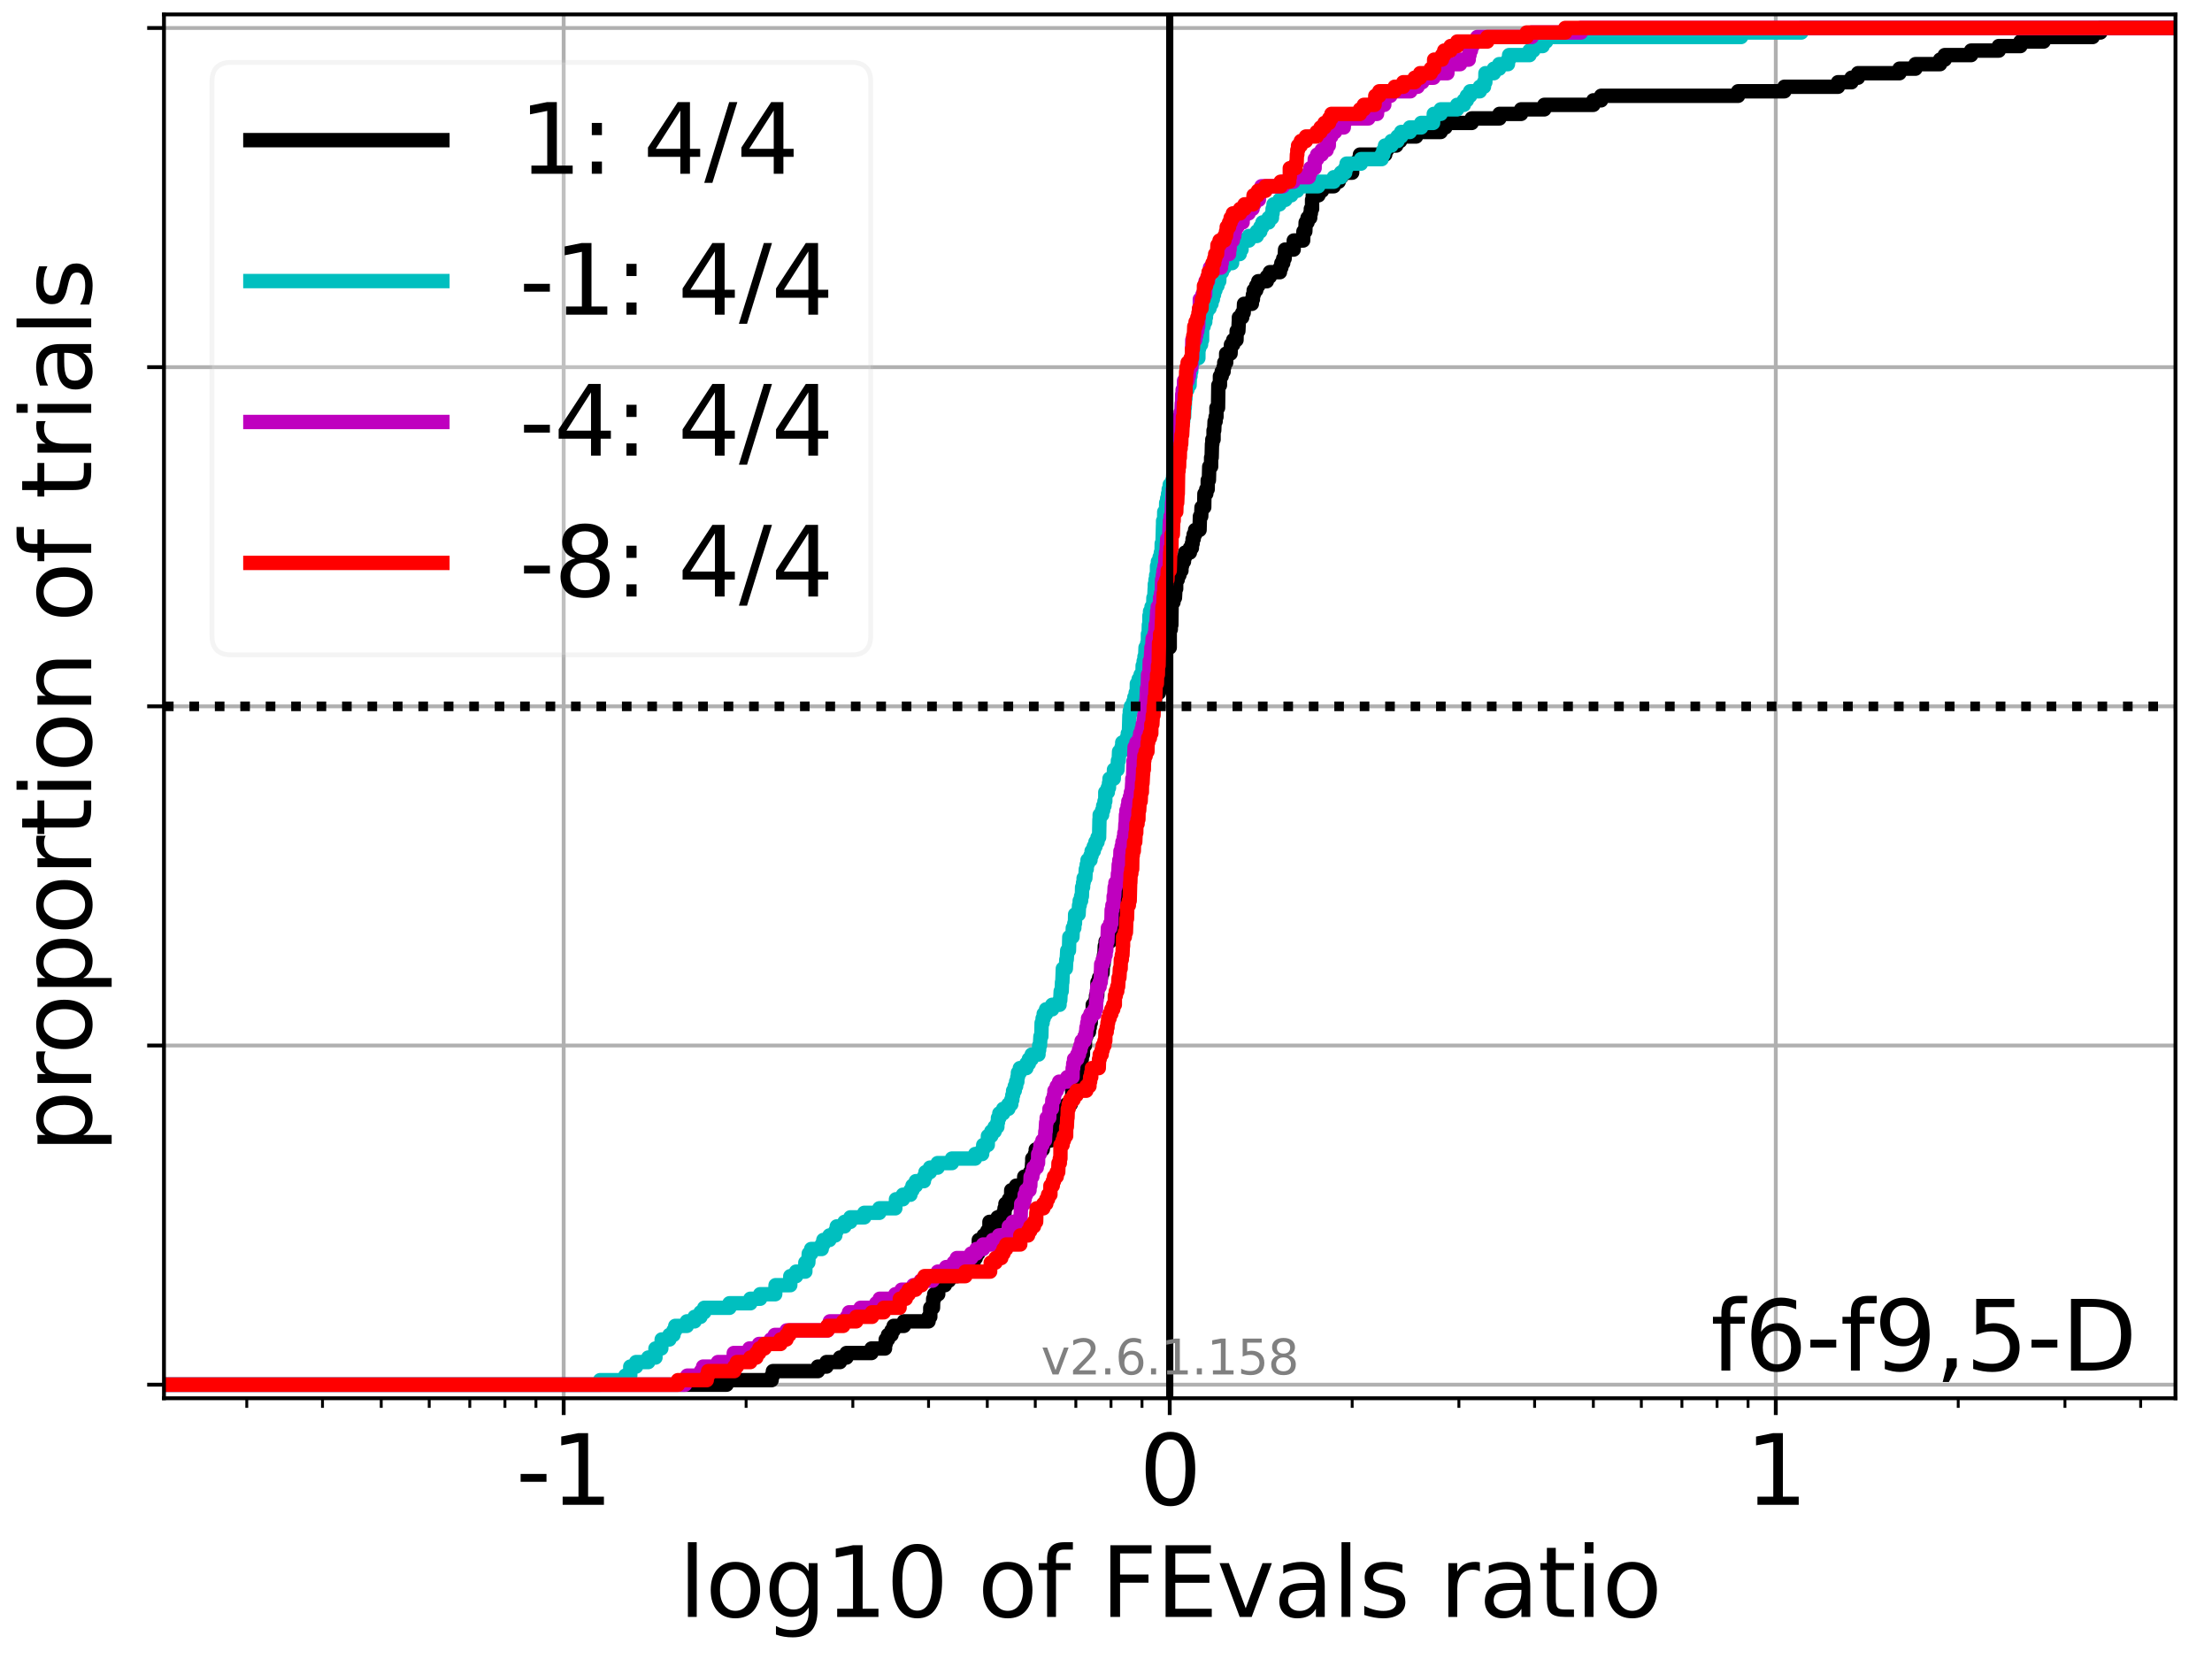 <?xml version="1.0" encoding="utf-8" standalone="no"?>
<!DOCTYPE svg PUBLIC "-//W3C//DTD SVG 1.1//EN"
  "http://www.w3.org/Graphics/SVG/1.1/DTD/svg11.dtd">
<svg xmlns:xlink="http://www.w3.org/1999/xlink" width="460.8pt" height="345.6pt" viewBox="0 0 460.8 345.6" xmlns="http://www.w3.org/2000/svg" version="1.1">
 <defs>
  <style type="text/css">*{stroke-linejoin: round; stroke-linecap: butt}</style>
 </defs>
 <g id="figure_1">
  <g id="patch_1">
   <path d="M 0 345.6 
L 460.8 345.6 
L 460.8 0 
L 0 0 
z
" style="fill: #ffffff"/>
  </g>
  <g id="axes_1">
   <g id="patch_2">
    <path d="M 34.16 291.28 
L 453.192 291.28 
L 453.192 3 
L 34.16 3 
z
" style="fill: #ffffff"/>
   </g>
   <g id="matplotlib.axis_1">
    <g id="xtick_1">
     <g id="line2d_1">
      <path d="M 117.423 291.28 
L 117.423 3 
" clip-path="url(#pbb693cfd7e)" style="fill: none; stroke: #b0b0b0; stroke-width: 0.8; stroke-linecap: square"/>
     </g>
     <g id="line2d_2">
      <defs>
       <path id="m77c920e977" d="M 0 0 
L 0 3.5 
" style="stroke: #000000; stroke-width: 0.8"/>
      </defs>
      <g>
       <use xlink:href="#m77c920e977" x="117.423" y="291.28" style="stroke: #000000; stroke-width: 0.8"/>
      </g>
     </g>
     <g id="text_1">
      <!-- -1 -->
      <g transform="translate(107.453 313.477)scale(0.2 -0.2)">
       <defs>
        <path id="DejaVuSans-2d" d="M 313 2009 
L 1997 2009 
L 1997 1497 
L 313 1497 
L 313 2009 
z
" transform="scale(0.016)"/>
        <path id="DejaVuSans-31" d="M 794 531 
L 1825 531 
L 1825 4091 
L 703 3866 
L 703 4441 
L 1819 4666 
L 2450 4666 
L 2450 531 
L 3481 531 
L 3481 0 
L 794 0 
L 794 531 
z
" transform="scale(0.016)"/>
       </defs>
       <use xlink:href="#DejaVuSans-2d"/>
       <use xlink:href="#DejaVuSans-31" x="36.084"/>
      </g>
     </g>
    </g>
    <g id="xtick_2">
     <g id="line2d_3">
      <path d="M 243.676 291.28 
L 243.676 3 
" clip-path="url(#pbb693cfd7e)" style="fill: none; stroke: #b0b0b0; stroke-width: 0.8; stroke-linecap: square"/>
     </g>
     <g id="line2d_4">
      <g>
       <use xlink:href="#m77c920e977" x="243.676" y="291.28" style="stroke: #000000; stroke-width: 0.8"/>
      </g>
     </g>
     <g id="text_2">
      <!-- 0 -->
      <g transform="translate(237.314 313.477)scale(0.2 -0.2)">
       <defs>
        <path id="DejaVuSans-30" d="M 2034 4250 
Q 1547 4250 1301 3770 
Q 1056 3291 1056 2328 
Q 1056 1369 1301 889 
Q 1547 409 2034 409 
Q 2525 409 2770 889 
Q 3016 1369 3016 2328 
Q 3016 3291 2770 3770 
Q 2525 4250 2034 4250 
z
M 2034 4750 
Q 2819 4750 3233 4129 
Q 3647 3509 3647 2328 
Q 3647 1150 3233 529 
Q 2819 -91 2034 -91 
Q 1250 -91 836 529 
Q 422 1150 422 2328 
Q 422 3509 836 4129 
Q 1250 4750 2034 4750 
z
" transform="scale(0.016)"/>
       </defs>
       <use xlink:href="#DejaVuSans-30"/>
      </g>
     </g>
    </g>
    <g id="xtick_3">
     <g id="line2d_5">
      <path d="M 369.929 291.28 
L 369.929 3 
" clip-path="url(#pbb693cfd7e)" style="fill: none; stroke: #b0b0b0; stroke-width: 0.8; stroke-linecap: square"/>
     </g>
     <g id="line2d_6">
      <g>
       <use xlink:href="#m77c920e977" x="369.929" y="291.28" style="stroke: #000000; stroke-width: 0.8"/>
      </g>
     </g>
     <g id="text_3">
      <!-- 1 -->
      <g transform="translate(363.566 313.477)scale(0.2 -0.2)">
       <use xlink:href="#DejaVuSans-31"/>
      </g>
     </g>
    </g>
    <g id="xtick_4">
     <g id="line2d_7">
      <defs>
       <path id="m018756363b" d="M 0 0 
L 0 2 
" style="stroke: #000000; stroke-width: 0.6"/>
      </defs>
      <g>
       <use xlink:href="#m018756363b" x="51.408" y="291.28" style="stroke: #000000; stroke-width: 0.6"/>
      </g>
     </g>
    </g>
    <g id="xtick_5">
     <g id="line2d_8">
      <g>
       <use xlink:href="#m018756363b" x="67.182" y="291.28" style="stroke: #000000; stroke-width: 0.6"/>
      </g>
     </g>
    </g>
    <g id="xtick_6">
     <g id="line2d_9">
      <g>
       <use xlink:href="#m018756363b" x="79.417" y="291.28" style="stroke: #000000; stroke-width: 0.6"/>
      </g>
     </g>
    </g>
    <g id="xtick_7">
     <g id="line2d_10">
      <g>
       <use xlink:href="#m018756363b" x="89.414" y="291.28" style="stroke: #000000; stroke-width: 0.6"/>
      </g>
     </g>
    </g>
    <g id="xtick_8">
     <g id="line2d_11">
      <g>
       <use xlink:href="#m018756363b" x="97.866" y="291.28" style="stroke: #000000; stroke-width: 0.6"/>
      </g>
     </g>
    </g>
    <g id="xtick_9">
     <g id="line2d_12">
      <g>
       <use xlink:href="#m018756363b" x="105.188" y="291.28" style="stroke: #000000; stroke-width: 0.6"/>
      </g>
     </g>
    </g>
    <g id="xtick_10">
     <g id="line2d_13">
      <g>
       <use xlink:href="#m018756363b" x="111.646" y="291.28" style="stroke: #000000; stroke-width: 0.6"/>
      </g>
     </g>
    </g>
    <g id="xtick_11">
     <g id="line2d_14">
      <g>
       <use xlink:href="#m018756363b" x="155.429" y="291.28" style="stroke: #000000; stroke-width: 0.6"/>
      </g>
     </g>
    </g>
    <g id="xtick_12">
     <g id="line2d_15">
      <g>
       <use xlink:href="#m018756363b" x="177.661" y="291.28" style="stroke: #000000; stroke-width: 0.6"/>
      </g>
     </g>
    </g>
    <g id="xtick_13">
     <g id="line2d_16">
      <g>
       <use xlink:href="#m018756363b" x="193.435" y="291.28" style="stroke: #000000; stroke-width: 0.6"/>
      </g>
     </g>
    </g>
    <g id="xtick_14">
     <g id="line2d_17">
      <g>
       <use xlink:href="#m018756363b" x="205.67" y="291.28" style="stroke: #000000; stroke-width: 0.6"/>
      </g>
     </g>
    </g>
    <g id="xtick_15">
     <g id="line2d_18">
      <g>
       <use xlink:href="#m018756363b" x="215.667" y="291.28" style="stroke: #000000; stroke-width: 0.6"/>
      </g>
     </g>
    </g>
    <g id="xtick_16">
     <g id="line2d_19">
      <g>
       <use xlink:href="#m018756363b" x="224.119" y="291.28" style="stroke: #000000; stroke-width: 0.6"/>
      </g>
     </g>
    </g>
    <g id="xtick_17">
     <g id="line2d_20">
      <g>
       <use xlink:href="#m018756363b" x="231.441" y="291.28" style="stroke: #000000; stroke-width: 0.6"/>
      </g>
     </g>
    </g>
    <g id="xtick_18">
     <g id="line2d_21">
      <g>
       <use xlink:href="#m018756363b" x="237.899" y="291.28" style="stroke: #000000; stroke-width: 0.6"/>
      </g>
     </g>
    </g>
    <g id="xtick_19">
     <g id="line2d_22">
      <g>
       <use xlink:href="#m018756363b" x="281.682" y="291.28" style="stroke: #000000; stroke-width: 0.6"/>
      </g>
     </g>
    </g>
    <g id="xtick_20">
     <g id="line2d_23">
      <g>
       <use xlink:href="#m018756363b" x="303.914" y="291.28" style="stroke: #000000; stroke-width: 0.6"/>
      </g>
     </g>
    </g>
    <g id="xtick_21">
     <g id="line2d_24">
      <g>
       <use xlink:href="#m018756363b" x="319.688" y="291.28" style="stroke: #000000; stroke-width: 0.6"/>
      </g>
     </g>
    </g>
    <g id="xtick_22">
     <g id="line2d_25">
      <g>
       <use xlink:href="#m018756363b" x="331.923" y="291.28" style="stroke: #000000; stroke-width: 0.6"/>
      </g>
     </g>
    </g>
    <g id="xtick_23">
     <g id="line2d_26">
      <g>
       <use xlink:href="#m018756363b" x="341.92" y="291.28" style="stroke: #000000; stroke-width: 0.6"/>
      </g>
     </g>
    </g>
    <g id="xtick_24">
     <g id="line2d_27">
      <g>
       <use xlink:href="#m018756363b" x="350.372" y="291.28" style="stroke: #000000; stroke-width: 0.6"/>
      </g>
     </g>
    </g>
    <g id="xtick_25">
     <g id="line2d_28">
      <g>
       <use xlink:href="#m018756363b" x="357.694" y="291.28" style="stroke: #000000; stroke-width: 0.6"/>
      </g>
     </g>
    </g>
    <g id="xtick_26">
     <g id="line2d_29">
      <g>
       <use xlink:href="#m018756363b" x="364.152" y="291.28" style="stroke: #000000; stroke-width: 0.6"/>
      </g>
     </g>
    </g>
    <g id="xtick_27">
     <g id="line2d_30">
      <g>
       <use xlink:href="#m018756363b" x="407.935" y="291.28" style="stroke: #000000; stroke-width: 0.6"/>
      </g>
     </g>
    </g>
    <g id="xtick_28">
     <g id="line2d_31">
      <g>
       <use xlink:href="#m018756363b" x="430.167" y="291.28" style="stroke: #000000; stroke-width: 0.6"/>
      </g>
     </g>
    </g>
    <g id="xtick_29">
     <g id="line2d_32">
      <g>
       <use xlink:href="#m018756363b" x="445.941" y="291.28" style="stroke: #000000; stroke-width: 0.6"/>
      </g>
     </g>
    </g>
    <g id="text_4">
     <!-- log10 of FEvals ratio -->
     <g transform="translate(141.371 336.833)scale(0.2 -0.2)">
      <defs>
       <path id="DejaVuSans-6c" d="M 603 4863 
L 1178 4863 
L 1178 0 
L 603 0 
L 603 4863 
z
" transform="scale(0.016)"/>
       <path id="DejaVuSans-6f" d="M 1959 3097 
Q 1497 3097 1228 2736 
Q 959 2375 959 1747 
Q 959 1119 1226 758 
Q 1494 397 1959 397 
Q 2419 397 2687 759 
Q 2956 1122 2956 1747 
Q 2956 2369 2687 2733 
Q 2419 3097 1959 3097 
z
M 1959 3584 
Q 2709 3584 3137 3096 
Q 3566 2609 3566 1747 
Q 3566 888 3137 398 
Q 2709 -91 1959 -91 
Q 1206 -91 779 398 
Q 353 888 353 1747 
Q 353 2609 779 3096 
Q 1206 3584 1959 3584 
z
" transform="scale(0.016)"/>
       <path id="DejaVuSans-67" d="M 2906 1791 
Q 2906 2416 2648 2759 
Q 2391 3103 1925 3103 
Q 1463 3103 1205 2759 
Q 947 2416 947 1791 
Q 947 1169 1205 825 
Q 1463 481 1925 481 
Q 2391 481 2648 825 
Q 2906 1169 2906 1791 
z
M 3481 434 
Q 3481 -459 3084 -895 
Q 2688 -1331 1869 -1331 
Q 1566 -1331 1297 -1286 
Q 1028 -1241 775 -1147 
L 775 -588 
Q 1028 -725 1275 -790 
Q 1522 -856 1778 -856 
Q 2344 -856 2625 -561 
Q 2906 -266 2906 331 
L 2906 616 
Q 2728 306 2450 153 
Q 2172 0 1784 0 
Q 1141 0 747 490 
Q 353 981 353 1791 
Q 353 2603 747 3093 
Q 1141 3584 1784 3584 
Q 2172 3584 2450 3431 
Q 2728 3278 2906 2969 
L 2906 3500 
L 3481 3500 
L 3481 434 
z
" transform="scale(0.016)"/>
       <path id="DejaVuSans-20" transform="scale(0.016)"/>
       <path id="DejaVuSans-66" d="M 2375 4863 
L 2375 4384 
L 1825 4384 
Q 1516 4384 1395 4259 
Q 1275 4134 1275 3809 
L 1275 3500 
L 2222 3500 
L 2222 3053 
L 1275 3053 
L 1275 0 
L 697 0 
L 697 3053 
L 147 3053 
L 147 3500 
L 697 3500 
L 697 3744 
Q 697 4328 969 4595 
Q 1241 4863 1831 4863 
L 2375 4863 
z
" transform="scale(0.016)"/>
       <path id="DejaVuSans-46" d="M 628 4666 
L 3309 4666 
L 3309 4134 
L 1259 4134 
L 1259 2759 
L 3109 2759 
L 3109 2228 
L 1259 2228 
L 1259 0 
L 628 0 
L 628 4666 
z
" transform="scale(0.016)"/>
       <path id="DejaVuSans-45" d="M 628 4666 
L 3578 4666 
L 3578 4134 
L 1259 4134 
L 1259 2753 
L 3481 2753 
L 3481 2222 
L 1259 2222 
L 1259 531 
L 3634 531 
L 3634 0 
L 628 0 
L 628 4666 
z
" transform="scale(0.016)"/>
       <path id="DejaVuSans-76" d="M 191 3500 
L 800 3500 
L 1894 563 
L 2988 3500 
L 3597 3500 
L 2284 0 
L 1503 0 
L 191 3500 
z
" transform="scale(0.016)"/>
       <path id="DejaVuSans-61" d="M 2194 1759 
Q 1497 1759 1228 1600 
Q 959 1441 959 1056 
Q 959 750 1161 570 
Q 1363 391 1709 391 
Q 2188 391 2477 730 
Q 2766 1069 2766 1631 
L 2766 1759 
L 2194 1759 
z
M 3341 1997 
L 3341 0 
L 2766 0 
L 2766 531 
Q 2569 213 2275 61 
Q 1981 -91 1556 -91 
Q 1019 -91 701 211 
Q 384 513 384 1019 
Q 384 1609 779 1909 
Q 1175 2209 1959 2209 
L 2766 2209 
L 2766 2266 
Q 2766 2663 2505 2880 
Q 2244 3097 1772 3097 
Q 1472 3097 1187 3025 
Q 903 2953 641 2809 
L 641 3341 
Q 956 3463 1253 3523 
Q 1550 3584 1831 3584 
Q 2591 3584 2966 3190 
Q 3341 2797 3341 1997 
z
" transform="scale(0.016)"/>
       <path id="DejaVuSans-73" d="M 2834 3397 
L 2834 2853 
Q 2591 2978 2328 3040 
Q 2066 3103 1784 3103 
Q 1356 3103 1142 2972 
Q 928 2841 928 2578 
Q 928 2378 1081 2264 
Q 1234 2150 1697 2047 
L 1894 2003 
Q 2506 1872 2764 1633 
Q 3022 1394 3022 966 
Q 3022 478 2636 193 
Q 2250 -91 1575 -91 
Q 1294 -91 989 -36 
Q 684 19 347 128 
L 347 722 
Q 666 556 975 473 
Q 1284 391 1588 391 
Q 1994 391 2212 530 
Q 2431 669 2431 922 
Q 2431 1156 2273 1281 
Q 2116 1406 1581 1522 
L 1381 1569 
Q 847 1681 609 1914 
Q 372 2147 372 2553 
Q 372 3047 722 3315 
Q 1072 3584 1716 3584 
Q 2034 3584 2315 3537 
Q 2597 3491 2834 3397 
z
" transform="scale(0.016)"/>
       <path id="DejaVuSans-72" d="M 2631 2963 
Q 2534 3019 2420 3045 
Q 2306 3072 2169 3072 
Q 1681 3072 1420 2755 
Q 1159 2438 1159 1844 
L 1159 0 
L 581 0 
L 581 3500 
L 1159 3500 
L 1159 2956 
Q 1341 3275 1631 3429 
Q 1922 3584 2338 3584 
Q 2397 3584 2469 3576 
Q 2541 3569 2628 3553 
L 2631 2963 
z
" transform="scale(0.016)"/>
       <path id="DejaVuSans-74" d="M 1172 4494 
L 1172 3500 
L 2356 3500 
L 2356 3053 
L 1172 3053 
L 1172 1153 
Q 1172 725 1289 603 
Q 1406 481 1766 481 
L 2356 481 
L 2356 0 
L 1766 0 
Q 1100 0 847 248 
Q 594 497 594 1153 
L 594 3053 
L 172 3053 
L 172 3500 
L 594 3500 
L 594 4494 
L 1172 4494 
z
" transform="scale(0.016)"/>
       <path id="DejaVuSans-69" d="M 603 3500 
L 1178 3500 
L 1178 0 
L 603 0 
L 603 3500 
z
M 603 4863 
L 1178 4863 
L 1178 4134 
L 603 4134 
L 603 4863 
z
" transform="scale(0.016)"/>
      </defs>
      <use xlink:href="#DejaVuSans-6c"/>
      <use xlink:href="#DejaVuSans-6f" x="27.783"/>
      <use xlink:href="#DejaVuSans-67" x="88.965"/>
      <use xlink:href="#DejaVuSans-31" x="152.441"/>
      <use xlink:href="#DejaVuSans-30" x="216.064"/>
      <use xlink:href="#DejaVuSans-20" x="279.688"/>
      <use xlink:href="#DejaVuSans-6f" x="311.475"/>
      <use xlink:href="#DejaVuSans-66" x="372.656"/>
      <use xlink:href="#DejaVuSans-20" x="407.861"/>
      <use xlink:href="#DejaVuSans-46" x="439.648"/>
      <use xlink:href="#DejaVuSans-45" x="497.168"/>
      <use xlink:href="#DejaVuSans-76" x="560.352"/>
      <use xlink:href="#DejaVuSans-61" x="619.531"/>
      <use xlink:href="#DejaVuSans-6c" x="680.811"/>
      <use xlink:href="#DejaVuSans-73" x="708.594"/>
      <use xlink:href="#DejaVuSans-20" x="760.693"/>
      <use xlink:href="#DejaVuSans-72" x="792.48"/>
      <use xlink:href="#DejaVuSans-61" x="833.594"/>
      <use xlink:href="#DejaVuSans-74" x="894.873"/>
      <use xlink:href="#DejaVuSans-69" x="934.082"/>
      <use xlink:href="#DejaVuSans-6f" x="961.865"/>
     </g>
    </g>
   </g>
   <g id="matplotlib.axis_2">
    <g id="ytick_1">
     <g id="line2d_33">
      <path d="M 34.16 288.454 
L 453.192 288.454 
" clip-path="url(#pbb693cfd7e)" style="fill: none; stroke: #b0b0b0; stroke-width: 0.8; stroke-linecap: square"/>
     </g>
     <g id="line2d_34">
      <defs>
       <path id="m96e273ae38" d="M 0 0 
L -3.5 0 
" style="stroke: #000000; stroke-width: 0.8"/>
      </defs>
      <g>
       <use xlink:href="#m96e273ae38" x="34.16" y="288.454" style="stroke: #000000; stroke-width: 0.8"/>
      </g>
     </g>
    </g>
    <g id="ytick_2">
     <g id="line2d_35">
      <path d="M 34.16 217.797 
L 453.192 217.797 
" clip-path="url(#pbb693cfd7e)" style="fill: none; stroke: #b0b0b0; stroke-width: 0.8; stroke-linecap: square"/>
     </g>
     <g id="line2d_36">
      <g>
       <use xlink:href="#m96e273ae38" x="34.16" y="217.797" style="stroke: #000000; stroke-width: 0.8"/>
      </g>
     </g>
    </g>
    <g id="ytick_3">
     <g id="line2d_37">
      <path d="M 34.16 147.14 
L 453.192 147.14 
" clip-path="url(#pbb693cfd7e)" style="fill: none; stroke: #b0b0b0; stroke-width: 0.8; stroke-linecap: square"/>
     </g>
     <g id="line2d_38">
      <g>
       <use xlink:href="#m96e273ae38" x="34.16" y="147.14" style="stroke: #000000; stroke-width: 0.8"/>
      </g>
     </g>
    </g>
    <g id="ytick_4">
     <g id="line2d_39">
      <path d="M 34.16 76.483 
L 453.192 76.483 
" clip-path="url(#pbb693cfd7e)" style="fill: none; stroke: #b0b0b0; stroke-width: 0.8; stroke-linecap: square"/>
     </g>
     <g id="line2d_40">
      <g>
       <use xlink:href="#m96e273ae38" x="34.16" y="76.483" style="stroke: #000000; stroke-width: 0.8"/>
      </g>
     </g>
    </g>
    <g id="ytick_5">
     <g id="line2d_41">
      <path d="M 34.16 5.826 
L 453.192 5.826 
" clip-path="url(#pbb693cfd7e)" style="fill: none; stroke: #b0b0b0; stroke-width: 0.8; stroke-linecap: square"/>
     </g>
     <g id="line2d_42">
      <g>
       <use xlink:href="#m96e273ae38" x="34.16" y="5.826" style="stroke: #000000; stroke-width: 0.8"/>
      </g>
     </g>
    </g>
    <g id="text_5">
     <!-- proportion of trials -->
     <g transform="translate(19.001 240.146)rotate(-90)scale(0.2 -0.2)">
      <defs>
       <path id="DejaVuSans-70" d="M 1159 525 
L 1159 -1331 
L 581 -1331 
L 581 3500 
L 1159 3500 
L 1159 2969 
Q 1341 3281 1617 3432 
Q 1894 3584 2278 3584 
Q 2916 3584 3314 3078 
Q 3713 2572 3713 1747 
Q 3713 922 3314 415 
Q 2916 -91 2278 -91 
Q 1894 -91 1617 61 
Q 1341 213 1159 525 
z
M 3116 1747 
Q 3116 2381 2855 2742 
Q 2594 3103 2138 3103 
Q 1681 3103 1420 2742 
Q 1159 2381 1159 1747 
Q 1159 1113 1420 752 
Q 1681 391 2138 391 
Q 2594 391 2855 752 
Q 3116 1113 3116 1747 
z
" transform="scale(0.016)"/>
       <path id="DejaVuSans-6e" d="M 3513 2113 
L 3513 0 
L 2938 0 
L 2938 2094 
Q 2938 2591 2744 2837 
Q 2550 3084 2163 3084 
Q 1697 3084 1428 2787 
Q 1159 2491 1159 1978 
L 1159 0 
L 581 0 
L 581 3500 
L 1159 3500 
L 1159 2956 
Q 1366 3272 1645 3428 
Q 1925 3584 2291 3584 
Q 2894 3584 3203 3211 
Q 3513 2838 3513 2113 
z
" transform="scale(0.016)"/>
      </defs>
      <use xlink:href="#DejaVuSans-70"/>
      <use xlink:href="#DejaVuSans-72" x="63.477"/>
      <use xlink:href="#DejaVuSans-6f" x="102.34"/>
      <use xlink:href="#DejaVuSans-70" x="163.521"/>
      <use xlink:href="#DejaVuSans-6f" x="226.998"/>
      <use xlink:href="#DejaVuSans-72" x="288.18"/>
      <use xlink:href="#DejaVuSans-74" x="329.293"/>
      <use xlink:href="#DejaVuSans-69" x="368.502"/>
      <use xlink:href="#DejaVuSans-6f" x="396.285"/>
      <use xlink:href="#DejaVuSans-6e" x="457.467"/>
      <use xlink:href="#DejaVuSans-20" x="520.846"/>
      <use xlink:href="#DejaVuSans-6f" x="552.633"/>
      <use xlink:href="#DejaVuSans-66" x="613.814"/>
      <use xlink:href="#DejaVuSans-20" x="649.02"/>
      <use xlink:href="#DejaVuSans-74" x="680.807"/>
      <use xlink:href="#DejaVuSans-72" x="720.016"/>
      <use xlink:href="#DejaVuSans-69" x="761.129"/>
      <use xlink:href="#DejaVuSans-61" x="788.912"/>
      <use xlink:href="#DejaVuSans-6c" x="850.191"/>
      <use xlink:href="#DejaVuSans-73" x="877.975"/>
     </g>
    </g>
   </g>
   <g id="line2d_43">
    <path d="M 34.16 288.454 
L 151.366 288.454 
L 151.366 287.512 
L 160.739 287.512 
L 160.739 286.57 
L 161.01 286.57 
L 161.01 285.627 
L 170.384 285.627 
L 170.384 284.685 
L 172.173 284.685 
L 172.173 283.743 
L 174.986 283.743 
L 174.986 282.801 
L 176.34 282.801 
L 176.34 281.859 
L 181.547 281.859 
L 181.547 280.917 
L 184.36 280.917 
L 184.36 279.975 
L 184.513 279.975 
L 184.513 279.033 
L 184.983 279.033 
L 184.983 278.091 
L 185.714 278.091 
L 185.714 277.149 
L 186.167 277.149 
L 186.167 276.207 
L 188.307 276.207 
L 188.307 275.264 
L 193.435 275.264 
L 193.435 274.322 
L 193.796 274.322 
L 193.796 272.438 
L 194.356 272.438 
L 194.405 270.554 
L 194.619 270.554 
L 194.619 269.612 
L 195.449 269.612 
L 195.449 267.728 
L 196.839 267.728 
L 196.839 266.786 
L 197.681 266.786 
L 197.681 265.844 
L 199.348 265.844 
L 199.348 264.901 
L 199.893 264.901 
L 199.893 263.959 
L 201.001 263.959 
L 201.001 263.017 
L 202.809 263.017 
L 202.809 262.075 
L 203.266 262.075 
L 203.266 261.133 
L 203.779 261.133 
L 203.779 260.191 
L 203.901 260.191 
L 203.901 258.307 
L 204.919 258.307 
L 204.919 257.365 
L 205.67 257.365 
L 205.67 256.423 
L 206.121 256.423 
L 206.121 254.538 
L 207.821 254.538 
L 207.821 253.596 
L 209.005 253.596 
L 209.005 252.654 
L 209.267 252.654 
L 209.267 251.712 
L 209.453 251.712 
L 209.453 250.77 
L 210.179 250.77 
L 210.179 249.828 
L 210.623 249.828 
L 210.658 247.944 
L 211.673 247.944 
L 211.673 247.002 
L 213.263 247.002 
L 213.371 245.118 
L 214.581 245.118 
L 214.581 244.175 
L 214.916 244.175 
L 215.01 242.291 
L 215.044 242.291 
L 215.044 241.349 
L 215.591 241.349 
L 215.591 240.407 
L 215.767 240.407 
L 215.767 239.465 
L 217.224 239.465 
L 217.224 238.523 
L 217.465 238.523 
L 217.465 237.581 
L 218.845 237.581 
L 218.845 236.639 
L 219.11 236.639 
L 219.11 235.697 
L 219.553 235.697 
L 219.553 234.755 
L 219.791 234.755 
L 219.791 233.812 
L 221.331 233.812 
L 221.331 232.87 
L 221.444 232.87 
L 221.444 231.928 
L 221.715 231.928 
L 221.715 230.986 
L 222.18 230.986 
L 222.18 230.044 
L 223.057 230.044 
L 223.057 229.102 
L 223.368 229.102 
L 223.368 227.218 
L 223.801 227.218 
L 223.801 225.334 
L 224.384 225.334 
L 224.409 223.449 
L 224.623 223.449 
L 224.623 222.507 
L 225.008 222.507 
L 225.008 221.565 
L 225.227 221.565 
L 225.227 220.623 
L 225.362 220.623 
L 225.362 219.681 
L 225.588 219.681 
L 225.62 217.797 
L 226.016 217.797 
L 226.016 215.913 
L 226.299 215.913 
L 226.299 214.971 
L 226.848 214.971 
L 226.848 214.028 
L 227.015 214.028 
L 227.015 213.086 
L 227.221 213.086 
L 227.241 211.202 
L 227.637 211.202 
L 227.637 209.318 
L 228.201 209.318 
L 228.201 208.376 
L 228.323 208.376 
L 228.323 207.434 
L 228.575 207.434 
L 228.628 204.608 
L 228.967 204.608 
L 228.967 203.665 
L 229.364 203.665 
L 229.364 202.723 
L 229.675 202.723 
L 229.768 200.839 
L 229.896 200.839 
L 229.976 198.955 
L 230.063 198.955 
L 230.152 197.071 
L 230.318 197.071 
L 230.318 196.129 
L 231.255 196.129 
L 231.255 195.187 
L 231.441 195.187 
L 231.441 194.245 
L 231.82 194.245 
L 231.849 192.36 
L 232.116 192.36 
L 232.177 190.476 
L 232.795 190.476 
L 232.855 186.708 
L 233.083 186.708 
L 233.083 184.824 
L 233.2 184.824 
L 233.271 181.997 
L 233.531 181.997 
L 233.531 181.055 
L 233.758 181.055 
L 233.788 179.171 
L 234.04 179.171 
L 234.04 178.229 
L 234.154 178.229 
L 234.154 176.345 
L 234.601 176.345 
L 234.695 174.461 
L 235.091 174.461 
L 235.091 172.576 
L 235.28 172.576 
L 235.28 171.634 
L 235.441 171.634 
L 235.451 169.75 
L 235.617 169.75 
L 235.617 168.808 
L 235.807 168.808 
L 235.807 167.866 
L 236.013 167.866 
L 236.121 165.04 
L 236.221 165.04 
L 236.221 164.098 
L 236.813 164.098 
L 236.813 162.213 
L 236.971 162.213 
L 236.993 160.329 
L 237.367 160.329 
L 237.367 158.445 
L 237.775 158.445 
L 237.775 157.503 
L 237.999 157.503 
L 237.999 155.619 
L 238.227 155.619 
L 238.227 154.677 
L 238.428 154.677 
L 238.532 152.793 
L 238.559 152.793 
L 238.635 150.908 
L 239.409 150.908 
L 239.409 149.966 
L 239.717 149.966 
L 239.717 149.024 
L 240.125 149.024 
L 240.236 146.198 
L 240.595 146.198 
L 240.648 144.314 
L 241.438 144.314 
L 241.438 143.372 
L 241.667 143.372 
L 241.732 141.487 
L 241.779 141.487 
L 241.779 140.545 
L 242.063 140.545 
L 242.109 137.719 
L 242.49 137.719 
L 242.553 134.893 
L 243.676 134.893 
L 243.676 131.124 
L 243.893 131.124 
L 243.893 130.182 
L 244.013 130.182 
L 244.072 125.472 
L 244.448 125.472 
L 244.448 124.53 
L 244.762 124.53 
L 244.862 122.646 
L 245.013 122.646 
L 245.013 120.761 
L 245.343 120.761 
L 245.343 119.819 
L 245.691 119.819 
L 245.691 118.877 
L 246.113 118.877 
L 246.113 117.935 
L 246.227 117.935 
L 246.227 116.993 
L 246.641 116.993 
L 246.641 116.051 
L 246.877 116.051 
L 246.877 115.109 
L 247.876 115.109 
L 247.876 114.167 
L 248.292 114.167 
L 248.292 113.225 
L 248.447 113.225 
L 248.447 112.283 
L 248.664 112.283 
L 248.664 111.341 
L 248.969 111.341 
L 248.969 110.398 
L 249.89 110.398 
L 249.969 107.572 
L 250.231 107.572 
L 250.299 105.688 
L 250.86 105.688 
L 250.901 102.862 
L 251.289 102.862 
L 251.289 101.92 
L 251.583 101.92 
L 251.596 100.035 
L 251.834 100.035 
L 251.907 97.209 
L 252.295 97.209 
L 252.295 95.325 
L 252.409 95.325 
L 252.478 92.499 
L 252.55 92.499 
L 252.55 91.557 
L 252.805 91.557 
L 252.805 89.672 
L 252.941 89.672 
L 253.02 87.788 
L 253.236 87.788 
L 253.236 86.846 
L 253.409 86.846 
L 253.409 84.962 
L 253.739 84.962 
L 253.805 80.252 
L 254.134 80.252 
L 254.134 78.367 
L 254.503 78.367 
L 254.503 77.425 
L 254.891 77.425 
L 254.891 76.483 
L 255.036 76.483 
L 255.036 75.541 
L 255.432 75.541 
L 255.432 73.657 
L 256.348 73.657 
L 256.436 71.773 
L 256.899 71.773 
L 256.899 70.831 
L 257.584 70.831 
L 257.622 68.946 
L 257.972 68.946 
L 258.062 67.062 
L 258.085 67.062 
L 258.085 66.12 
L 258.77 66.12 
L 258.77 65.178 
L 259.078 65.178 
L 259.157 63.294 
L 260.785 63.294 
L 260.785 62.352 
L 261.002 62.352 
L 261.002 61.41 
L 261.172 61.41 
L 261.172 60.468 
L 261.688 60.468 
L 261.688 59.525 
L 262.125 59.525 
L 262.125 58.583 
L 263.908 58.583 
L 263.908 57.641 
L 264.537 57.641 
L 264.537 56.699 
L 266.634 56.699 
L 266.634 55.757 
L 266.928 55.757 
L 266.928 54.815 
L 267.316 54.815 
L 267.316 53.873 
L 267.61 53.873 
L 267.706 51.989 
L 269.493 51.989 
L 269.515 50.105 
L 271.465 50.105 
L 271.53 48.22 
L 271.918 48.22 
L 271.993 46.336 
L 272.381 46.336 
L 272.381 45.394 
L 272.933 45.394 
L 272.933 44.452 
L 273.075 44.452 
L 273.075 43.51 
L 273.329 43.51 
L 273.329 41.626 
L 273.473 41.626 
L 273.473 40.684 
L 274.659 40.684 
L 274.659 39.742 
L 275.409 39.742 
L 275.409 38.799 
L 277.846 38.799 
L 277.846 37.857 
L 278.869 37.857 
L 278.869 36.915 
L 279.413 36.915 
L 279.413 35.973 
L 281.682 35.973 
L 281.682 34.089 
L 283.036 34.089 
L 283.036 33.147 
L 283.303 33.147 
L 283.303 32.205 
L 288.567 32.205 
L 288.567 31.263 
L 288.955 31.263 
L 288.955 30.321 
L 290.87 30.321 
L 290.87 29.379 
L 291.679 29.379 
L 291.679 28.436 
L 295.003 28.436 
L 295.003 27.494 
L 300.131 27.494 
L 300.131 26.552 
L 301.101 26.552 
L 301.101 25.61 
L 306.589 25.61 
L 306.589 24.668 
L 312.366 24.668 
L 312.366 23.726 
L 316.875 23.726 
L 316.875 22.784 
L 321.706 22.784 
L 321.706 21.842 
L 331.923 21.842 
L 331.923 20.9 
L 333.544 20.9 
L 333.544 19.958 
L 362.082 19.958 
L 362.082 19.016 
L 371.727 19.016 
L 371.727 18.073 
L 382.89 18.073 
L 382.89 17.131 
L 385.703 17.131 
L 385.703 16.189 
L 387.057 16.189 
L 387.057 15.247 
L 395.7 15.247 
L 395.7 14.305 
L 399.024 14.305 
L 399.024 13.363 
L 404.152 13.363 
L 404.152 12.421 
L 405.122 12.421 
L 405.122 11.479 
L 410.61 11.479 
L 410.61 10.537 
L 416.387 10.537 
L 416.387 9.595 
L 420.896 9.595 
L 420.896 8.653 
L 425.727 8.653 
L 425.727 7.71 
L 435.944 7.71 
L 435.944 6.768 
L 437.564 6.768 
L 437.564 5.826 
L 453.192 5.826 
L 453.192 5.826 
" clip-path="url(#pbb693cfd7e)" style="fill: none; stroke: #000000; stroke-width: 3; stroke-linecap: square"/>
   </g>
   <g id="line2d_44">
    <path clip-path="url(#pbb693cfd7e)" style="fill: none; stroke: #000000; stroke-width: 3; stroke-linecap: square"/>
   </g>
   <g id="line2d_45">
    <path d="M 34.16 288.454 
L 125.014 288.454 
L 125.014 287.512 
L 130.264 287.512 
L 130.264 286.57 
L 131.294 286.57 
L 131.294 284.685 
L 132.508 284.685 
L 132.508 283.743 
L 135.049 283.743 
L 135.049 282.801 
L 136.543 282.801 
L 136.543 280.917 
L 137.757 280.917 
L 137.843 279.033 
L 139.453 279.033 
L 139.453 278.091 
L 140.299 278.091 
L 140.299 277.149 
L 140.673 277.149 
L 140.673 276.207 
L 143.092 276.207 
L 143.092 275.264 
L 144.702 275.264 
L 144.702 274.322 
L 145.923 274.322 
L 145.923 273.38 
L 146.708 273.38 
L 146.708 272.438 
L 151.958 272.438 
L 151.958 271.496 
L 156.318 271.496 
L 156.318 270.554 
L 158.35 270.554 
L 158.35 269.612 
L 161.487 269.612 
L 161.567 267.728 
L 164.63 267.728 
L 164.63 265.844 
L 165.844 265.844 
L 165.844 264.901 
L 167.767 264.901 
L 167.767 263.017 
L 168.385 263.017 
L 168.482 261.133 
L 168.981 261.133 
L 168.981 260.191 
L 171.179 260.191 
L 171.179 259.249 
L 171.522 259.249 
L 171.522 258.307 
L 172.789 258.307 
L 172.789 257.365 
L 174.009 257.365 
L 174.009 256.423 
L 174.316 256.423 
L 174.316 255.481 
L 175.926 255.481 
L 175.926 254.538 
L 177.146 254.538 
L 177.146 253.596 
L 180.044 253.596 
L 180.044 252.654 
L 183.181 252.654 
L 183.181 251.712 
L 186.511 251.712 
L 186.511 250.77 
L 186.649 250.77 
L 186.649 249.828 
L 188.091 249.828 
L 188.091 248.886 
L 189.654 248.886 
L 189.654 247.944 
L 190.08 247.944 
L 190.08 247.002 
L 190.786 247.002 
L 190.786 246.06 
L 192.466 246.06 
L 192.466 245.118 
L 192.791 245.118 
L 192.791 244.175 
L 193.73 244.175 
L 193.73 243.233 
L 195.33 243.233 
L 195.33 242.291 
L 198.306 242.291 
L 198.306 241.349 
L 203.14 241.349 
L 203.14 240.407 
L 204.599 240.407 
L 204.599 239.465 
L 204.824 239.465 
L 204.824 238.523 
L 205.769 238.523 
L 205.802 236.639 
L 206.504 236.639 
L 206.504 235.697 
L 207.203 235.697 
L 207.203 234.755 
L 207.768 234.755 
L 207.768 233.812 
L 207.896 233.812 
L 207.896 232.87 
L 208.183 232.87 
L 208.183 231.928 
L 208.987 231.928 
L 208.987 230.986 
L 210.064 230.986 
L 210.064 230.044 
L 210.667 230.044 
L 210.667 229.102 
L 210.883 229.102 
L 210.883 228.16 
L 211.051 228.16 
L 211.051 227.218 
L 211.394 227.218 
L 211.394 226.276 
L 211.679 226.276 
L 211.679 225.334 
L 211.931 225.334 
L 211.931 224.392 
L 212.053 224.392 
L 212.053 223.449 
L 212.453 223.449 
L 212.453 222.507 
L 213.813 222.507 
L 213.813 221.565 
L 214.338 221.565 
L 214.338 220.623 
L 214.923 220.623 
L 214.923 219.681 
L 216.335 219.681 
L 216.335 218.739 
L 216.472 218.739 
L 216.472 217.797 
L 216.644 217.797 
L 216.74 215.913 
L 216.928 215.913 
L 216.989 213.086 
L 217.195 213.086 
L 217.195 212.144 
L 217.425 212.144 
L 217.425 211.202 
L 217.915 211.202 
L 217.915 210.26 
L 219.19 210.26 
L 219.19 209.318 
L 220.722 209.318 
L 220.722 208.376 
L 220.87 208.376 
L 220.964 206.492 
L 221.168 206.492 
L 221.237 204.608 
L 221.306 204.608 
L 221.411 201.781 
L 222.032 201.781 
L 222.134 199.897 
L 222.221 199.897 
L 222.326 198.013 
L 222.683 198.013 
L 222.76 195.187 
L 223.416 195.187 
L 223.488 193.302 
L 223.798 193.302 
L 223.798 192.36 
L 223.935 192.36 
L 223.971 190.476 
L 224.689 190.476 
L 224.786 188.592 
L 224.921 188.592 
L 224.921 187.65 
L 225.212 187.65 
L 225.212 186.708 
L 225.378 186.708 
L 225.423 184.824 
L 225.623 184.824 
L 225.623 183.882 
L 225.74 183.882 
L 225.74 182.939 
L 226.091 182.939 
L 226.194 181.055 
L 226.385 181.055 
L 226.385 180.113 
L 226.553 180.113 
L 226.553 179.171 
L 227.164 179.171 
L 227.164 178.229 
L 227.405 178.229 
L 227.405 177.287 
L 227.851 177.287 
L 227.851 176.345 
L 228.204 176.345 
L 228.204 175.403 
L 228.634 175.403 
L 228.634 174.461 
L 228.961 174.461 
L 229.039 170.692 
L 229.084 170.692 
L 229.084 169.75 
L 229.588 169.75 
L 229.588 168.808 
L 229.814 168.808 
L 229.814 167.866 
L 230.08 167.866 
L 230.08 166.924 
L 230.253 166.924 
L 230.254 165.04 
L 230.778 165.04 
L 230.778 164.098 
L 231.019 164.098 
L 231.019 163.156 
L 231.131 163.156 
L 231.131 162.213 
L 232.015 162.213 
L 232.065 160.329 
L 232.795 160.329 
L 232.885 158.445 
L 233.049 158.445 
L 233.124 156.561 
L 233.649 156.561 
L 233.649 155.619 
L 233.782 155.619 
L 233.782 154.677 
L 234.716 154.677 
L 234.716 153.735 
L 234.942 153.735 
L 234.942 152.793 
L 235.173 152.793 
L 235.275 149.024 
L 235.361 149.024 
L 235.361 148.082 
L 235.588 148.082 
L 235.588 147.14 
L 236.07 147.14 
L 236.07 146.198 
L 236.313 146.198 
L 236.313 145.256 
L 236.588 145.256 
L 236.588 144.314 
L 236.804 144.314 
L 236.828 142.43 
L 237.198 142.43 
L 237.198 141.487 
L 237.611 141.487 
L 237.611 140.545 
L 238.009 140.545 
L 238.037 138.661 
L 238.249 138.661 
L 238.249 137.719 
L 238.419 137.719 
L 238.419 136.777 
L 238.565 136.777 
L 238.638 134.893 
L 238.992 134.893 
L 238.992 133.951 
L 239.13 133.951 
L 239.138 132.067 
L 239.287 132.067 
L 239.327 130.182 
L 239.438 130.182 
L 239.44 128.298 
L 239.577 128.298 
L 239.577 127.356 
L 239.888 127.356 
L 239.888 126.414 
L 240.233 126.414 
L 240.281 124.53 
L 240.457 124.53 
L 240.539 122.646 
L 240.572 122.646 
L 240.572 121.704 
L 240.711 121.704 
L 240.711 120.761 
L 240.849 120.761 
L 240.849 119.819 
L 241.02 119.819 
L 241.029 117.935 
L 241.215 117.935 
L 241.215 116.993 
L 241.579 116.993 
L 241.579 116.051 
L 241.827 116.051 
L 241.827 115.109 
L 241.978 115.109 
L 242.005 113.225 
L 242.173 113.225 
L 242.275 109.456 
L 242.291 109.456 
L 242.291 108.514 
L 242.513 108.514 
L 242.533 106.63 
L 242.905 106.63 
L 242.939 104.746 
L 243.15 104.746 
L 243.15 103.804 
L 243.328 103.804 
L 243.328 102.862 
L 243.466 102.862 
L 243.466 101.92 
L 243.676 101.92 
L 243.676 100.978 
L 244.223 100.978 
L 244.223 100.035 
L 244.361 100.035 
L 244.454 98.151 
L 244.722 98.151 
L 244.73 96.267 
L 244.997 96.267 
L 245.015 94.383 
L 245.145 94.383 
L 245.145 93.441 
L 245.386 93.441 
L 245.434 91.557 
L 245.572 91.557 
L 245.572 90.615 
L 245.795 90.615 
L 245.803 88.73 
L 245.931 88.73 
L 245.931 87.788 
L 246.474 87.788 
L 246.474 86.846 
L 246.662 86.846 
L 246.729 84.962 
L 246.8 84.962 
L 246.873 83.078 
L 246.94 83.078 
L 247.014 81.194 
L 247.351 81.194 
L 247.351 80.252 
L 247.807 80.252 
L 247.867 78.367 
L 247.999 78.367 
L 247.999 77.425 
L 248.151 77.425 
L 248.242 75.541 
L 248.477 75.541 
L 248.477 74.599 
L 249.641 74.599 
L 249.654 72.715 
L 249.775 72.715 
L 249.775 71.773 
L 250.2 71.773 
L 250.2 70.831 
L 250.412 70.831 
L 250.442 68.004 
L 250.728 68.004 
L 250.728 67.062 
L 251.078 67.062 
L 251.078 66.12 
L 251.215 66.12 
L 251.215 65.178 
L 251.376 65.178 
L 251.376 64.236 
L 251.966 64.236 
L 251.966 63.294 
L 252.376 63.294 
L 252.376 62.352 
L 252.658 62.352 
L 252.658 61.41 
L 252.9 61.41 
L 252.9 60.468 
L 253.193 60.468 
L 253.193 59.525 
L 253.621 59.525 
L 253.621 58.583 
L 253.99 58.583 
L 254.063 56.699 
L 254.555 56.699 
L 254.555 55.757 
L 255.069 55.757 
L 255.069 54.815 
L 256.666 54.815 
L 256.666 53.873 
L 256.804 53.873 
L 256.804 52.931 
L 258.246 52.931 
L 258.246 51.989 
L 258.638 51.989 
L 258.638 51.047 
L 258.777 51.047 
L 258.777 50.105 
L 260.162 50.105 
L 260.162 49.162 
L 261.817 49.162 
L 261.817 48.22 
L 262.546 48.22 
L 262.546 47.278 
L 262.993 47.278 
L 262.993 46.336 
L 264.265 46.336 
L 264.265 45.394 
L 264.969 45.394 
L 264.969 44.452 
L 265.106 44.452 
L 265.106 43.51 
L 265.304 43.51 
L 265.304 42.568 
L 266.549 42.568 
L 266.549 41.626 
L 267.776 41.626 
L 267.776 40.684 
L 268.987 40.684 
L 268.987 39.742 
L 270.216 39.742 
L 270.216 38.799 
L 274.631 38.799 
L 274.631 37.857 
L 277.857 37.857 
L 277.857 36.915 
L 279.342 36.915 
L 279.342 35.973 
L 280.22 35.973 
L 280.22 35.031 
L 280.516 35.031 
L 280.516 34.089 
L 283.505 34.089 
L 283.505 33.147 
L 287.826 33.147 
L 287.826 32.205 
L 288.179 32.205 
L 288.179 31.263 
L 288.522 31.263 
L 288.522 30.321 
L 289.859 30.321 
L 289.859 29.379 
L 291.123 29.379 
L 291.123 28.436 
L 291.895 28.436 
L 291.895 27.494 
L 293.708 27.494 
L 293.708 26.552 
L 296.058 26.552 
L 296.058 25.61 
L 298.544 25.61 
L 298.544 24.668 
L 298.682 24.668 
L 298.682 23.726 
L 300.124 23.726 
L 300.124 22.784 
L 303.547 22.784 
L 303.547 21.842 
L 304.948 21.842 
L 304.948 20.9 
L 305.576 20.9 
L 305.576 19.958 
L 306.261 19.958 
L 306.261 19.016 
L 308.276 19.016 
L 308.276 18.073 
L 309.14 18.073 
L 309.14 17.131 
L 309.424 17.131 
L 309.446 15.247 
L 311.206 15.247 
L 311.206 14.305 
L 312.316 14.305 
L 312.316 13.363 
L 314.133 13.363 
L 314.133 12.421 
L 314.374 12.421 
L 314.374 11.479 
L 318.63 11.479 
L 318.63 10.537 
L 319.425 10.537 
L 319.425 9.595 
L 321.364 9.595 
L 321.364 8.653 
L 322.098 8.653 
L 322.098 7.71 
L 362.697 7.71 
L 362.697 6.768 
L 375.25 6.768 
L 375.25 5.826 
L 453.192 5.826 
L 453.192 5.826 
" clip-path="url(#pbb693cfd7e)" style="fill: none; stroke: #00bfbf; stroke-width: 3; stroke-linecap: square"/>
   </g>
   <g id="line2d_46">
    <path clip-path="url(#pbb693cfd7e)" style="fill: none; stroke: #00bfbf; stroke-width: 3; stroke-linecap: square"/>
   </g>
   <g id="line2d_47">
    <path d="M 34.16 288.454 
L 142.716 288.454 
L 142.716 287.512 
L 143.17 287.512 
L 143.17 286.57 
L 146.018 286.57 
L 146.018 285.627 
L 146.471 285.627 
L 146.471 284.685 
L 149.561 284.685 
L 149.561 283.743 
L 152.814 283.743 
L 152.862 281.859 
L 156.116 281.859 
L 156.116 280.917 
L 158.109 280.917 
L 158.109 279.975 
L 160.576 279.975 
L 160.576 279.033 
L 161.41 279.033 
L 161.41 278.091 
L 163.878 278.091 
L 163.878 277.149 
L 172.421 277.149 
L 172.421 276.207 
L 172.875 276.207 
L 172.875 275.264 
L 176.415 275.264 
L 176.415 274.322 
L 176.868 274.322 
L 176.868 273.38 
L 179.266 273.38 
L 179.266 272.438 
L 182.519 272.438 
L 182.519 271.496 
L 183.26 271.496 
L 183.26 270.554 
L 186.513 270.554 
L 186.513 269.612 
L 187.814 269.612 
L 187.814 268.67 
L 190.281 268.67 
L 190.281 267.728 
L 191.808 267.728 
L 191.808 266.786 
L 194.275 266.786 
L 194.275 265.844 
L 195.364 265.844 
L 195.364 264.901 
L 197.081 264.901 
L 197.081 263.959 
L 198.666 263.959 
L 198.666 263.017 
L 199.33 263.017 
L 199.33 262.075 
L 202.317 262.075 
L 202.317 261.133 
L 203.408 261.133 
L 203.408 260.191 
L 204.796 260.191 
L 204.796 259.249 
L 206.8 259.249 
L 206.8 258.307 
L 208.097 258.307 
L 208.097 257.365 
L 210.022 257.365 
L 210.022 256.423 
L 210.155 256.423 
L 210.155 255.481 
L 210.966 255.481 
L 210.966 254.538 
L 212.465 254.538 
L 212.465 253.596 
L 212.615 253.596 
L 212.672 251.712 
L 212.738 251.712 
L 212.738 250.77 
L 213.323 250.77 
L 213.323 249.828 
L 213.457 249.828 
L 213.457 248.886 
L 213.753 248.886 
L 213.753 247.944 
L 214.465 247.944 
L 214.465 247.002 
L 214.629 247.002 
L 214.693 245.118 
L 215.056 245.118 
L 215.056 244.175 
L 215.28 244.175 
L 215.28 243.233 
L 215.973 243.233 
L 215.973 242.291 
L 216.242 242.291 
L 216.269 240.407 
L 216.606 240.407 
L 216.606 239.465 
L 216.74 239.465 
L 216.74 238.523 
L 217.155 238.523 
L 217.155 237.581 
L 217.688 237.581 
L 217.767 235.697 
L 217.832 235.697 
L 217.931 233.812 
L 218.043 233.812 
L 218.043 232.87 
L 218.582 232.87 
L 218.627 230.986 
L 219.135 230.986 
L 219.227 229.102 
L 219.544 229.102 
L 219.544 228.16 
L 219.659 228.16 
L 219.659 227.218 
L 220.132 227.218 
L 220.132 226.276 
L 220.637 226.276 
L 220.637 225.334 
L 222.334 225.334 
L 222.334 224.392 
L 223.435 224.392 
L 223.456 222.507 
L 223.572 222.507 
L 223.572 221.565 
L 223.754 221.565 
L 223.754 220.623 
L 224.412 220.623 
L 224.412 219.681 
L 224.773 219.681 
L 224.773 218.739 
L 225.069 218.739 
L 225.069 217.797 
L 225.318 217.797 
L 225.318 216.855 
L 225.926 216.855 
L 225.926 215.913 
L 226.226 215.913 
L 226.325 214.028 
L 226.5 214.028 
L 226.5 213.086 
L 226.661 213.086 
L 226.661 212.144 
L 227.161 212.144 
L 227.161 211.202 
L 227.998 211.202 
L 227.998 210.26 
L 228.305 210.26 
L 228.356 208.376 
L 228.45 208.376 
L 228.465 206.492 
L 228.578 206.492 
L 228.578 205.55 
L 229.063 205.55 
L 229.063 204.608 
L 229.3 204.608 
L 229.396 200.839 
L 229.72 200.839 
L 229.72 199.897 
L 230.077 199.897 
L 230.077 198.955 
L 230.316 198.955 
L 230.316 198.013 
L 230.453 198.013 
L 230.491 196.129 
L 230.692 196.129 
L 230.802 193.302 
L 231.284 193.302 
L 231.284 192.36 
L 231.517 192.36 
L 231.579 189.534 
L 231.733 189.534 
L 231.733 188.592 
L 231.99 188.592 
L 231.995 186.708 
L 232.111 186.708 
L 232.207 184.824 
L 232.369 184.824 
L 232.369 183.882 
L 232.815 183.882 
L 232.882 181.997 
L 232.976 181.997 
L 233.05 180.113 
L 233.175 180.113 
L 233.175 179.171 
L 233.36 179.171 
L 233.415 177.287 
L 233.659 177.287 
L 233.659 176.345 
L 233.83 176.345 
L 233.83 175.403 
L 234.082 175.403 
L 234.082 174.461 
L 234.213 174.461 
L 234.213 173.519 
L 234.353 173.519 
L 234.444 171.634 
L 234.501 171.634 
L 234.555 169.75 
L 234.667 169.75 
L 234.667 168.808 
L 234.909 168.808 
L 234.909 167.866 
L 235.06 167.866 
L 235.06 166.924 
L 235.386 166.924 
L 235.386 165.982 
L 235.592 165.982 
L 235.592 165.04 
L 235.754 165.04 
L 235.859 163.156 
L 235.883 163.156 
L 235.883 162.213 
L 236.043 162.213 
L 236.143 158.445 
L 236.26 158.445 
L 236.363 155.619 
L 236.737 155.619 
L 236.737 154.677 
L 237.341 154.677 
L 237.341 153.735 
L 237.521 153.735 
L 237.521 152.793 
L 237.858 152.793 
L 237.858 151.85 
L 238.053 151.85 
L 238.053 150.908 
L 238.245 150.908 
L 238.245 149.966 
L 238.361 149.966 
L 238.361 149.024 
L 238.495 149.024 
L 238.586 147.14 
L 238.726 147.14 
L 238.726 146.198 
L 238.839 146.198 
L 238.95 143.372 
L 239.106 143.372 
L 239.167 140.545 
L 239.439 140.545 
L 239.514 137.719 
L 239.727 137.719 
L 239.813 135.835 
L 239.861 135.835 
L 239.861 134.893 
L 240.035 134.893 
L 240.118 133.009 
L 240.521 133.009 
L 240.521 132.067 
L 240.669 132.067 
L 240.758 130.182 
L 240.914 130.182 
L 241.002 128.298 
L 241.058 128.298 
L 241.058 127.356 
L 241.184 127.356 
L 241.184 126.414 
L 241.653 126.414 
L 241.653 124.53 
L 241.869 124.53 
L 241.869 123.588 
L 242.037 123.588 
L 242.088 120.761 
L 242.257 120.761 
L 242.257 119.819 
L 242.377 119.819 
L 242.377 118.877 
L 242.58 118.877 
L 242.58 117.935 
L 242.772 117.935 
L 242.779 116.051 
L 242.891 116.051 
L 242.891 115.109 
L 243.025 115.109 
L 243.097 113.225 
L 243.143 113.225 
L 243.143 112.283 
L 243.576 112.283 
L 243.676 109.456 
L 243.721 109.456 
L 243.721 108.514 
L 243.854 108.514 
L 243.854 107.572 
L 244.083 107.572 
L 244.171 104.746 
L 244.201 104.746 
L 244.311 102.862 
L 244.335 102.862 
L 244.335 101.92 
L 244.615 101.92 
L 244.687 100.035 
L 244.955 100.035 
L 244.985 98.151 
L 245.104 98.151 
L 245.169 94.383 
L 245.321 94.383 
L 245.321 93.441 
L 245.44 93.441 
L 245.487 90.615 
L 245.647 90.615 
L 245.728 86.846 
L 245.947 86.846 
L 245.947 85.904 
L 246.12 85.904 
L 246.186 84.02 
L 246.254 84.02 
L 246.279 82.136 
L 246.37 82.136 
L 246.37 81.194 
L 246.625 81.194 
L 246.667 79.309 
L 247.399 79.309 
L 247.399 78.367 
L 247.657 78.367 
L 247.752 76.483 
L 248.164 76.483 
L 248.189 74.599 
L 248.328 74.599 
L 248.382 70.831 
L 248.979 70.831 
L 248.979 69.888 
L 249.18 69.888 
L 249.18 68.946 
L 249.423 68.946 
L 249.423 68.004 
L 249.606 68.004 
L 249.639 66.12 
L 249.731 66.12 
L 249.828 64.236 
L 249.941 64.236 
L 249.947 62.352 
L 250.477 62.352 
L 250.477 61.41 
L 251.05 61.41 
L 251.138 58.583 
L 251.641 58.583 
L 251.641 57.641 
L 251.833 57.641 
L 251.833 56.699 
L 252.073 56.699 
L 252.073 55.757 
L 254.344 55.757 
L 254.344 54.815 
L 254.502 54.815 
L 254.502 53.873 
L 254.644 53.873 
L 254.644 52.931 
L 256.03 52.931 
L 256.03 51.989 
L 256.142 51.989 
L 256.212 50.105 
L 256.807 50.105 
L 256.807 49.162 
L 257.118 49.162 
L 257.118 48.22 
L 257.293 48.22 
L 257.293 47.278 
L 257.775 47.278 
L 257.775 46.336 
L 258.86 46.336 
L 258.86 45.394 
L 259.017 45.394 
L 259.017 44.452 
L 260.109 44.452 
L 260.109 43.51 
L 260.935 43.51 
L 260.935 42.568 
L 261.284 42.568 
L 261.284 41.626 
L 262.245 41.626 
L 262.245 40.684 
L 262.387 40.684 
L 262.387 39.742 
L 262.782 39.742 
L 262.782 38.799 
L 267.25 38.799 
L 267.25 37.857 
L 269.438 37.857 
L 269.438 36.915 
L 272.643 36.915 
L 272.643 35.973 
L 272.969 35.973 
L 272.969 35.031 
L 273.856 35.031 
L 273.89 33.147 
L 274.389 33.147 
L 274.389 32.205 
L 275.327 32.205 
L 275.327 31.263 
L 276.36 31.263 
L 276.36 30.321 
L 276.811 30.321 
L 276.833 28.436 
L 277.337 28.436 
L 277.337 27.494 
L 278.114 27.494 
L 278.114 26.552 
L 279.933 26.552 
L 279.933 25.61 
L 280.135 25.61 
L 280.135 24.668 
L 285.057 24.668 
L 285.057 23.726 
L 286.861 23.726 
L 286.861 22.784 
L 287.067 22.784 
L 287.067 21.842 
L 288.37 21.842 
L 288.375 19.958 
L 289.652 19.958 
L 289.652 19.016 
L 293.818 19.016 
L 293.818 18.073 
L 295.317 18.073 
L 295.317 17.131 
L 296.293 17.131 
L 296.293 16.189 
L 298.631 16.189 
L 298.631 15.247 
L 301.519 15.247 
L 301.519 14.305 
L 301.653 14.305 
L 301.653 13.363 
L 304.169 13.363 
L 304.169 12.421 
L 305.963 12.421 
L 305.963 11.479 
L 306.127 11.479 
L 306.127 10.537 
L 306.424 10.537 
L 306.424 9.595 
L 306.777 9.595 
L 306.777 8.653 
L 307.739 8.653 
L 307.739 7.71 
L 319.088 7.71 
L 319.088 6.768 
L 329.344 6.768 
L 329.344 5.826 
L 453.192 5.826 
L 453.192 5.826 
" clip-path="url(#pbb693cfd7e)" style="fill: none; stroke: #bf00bf; stroke-width: 3; stroke-linecap: square"/>
   </g>
   <g id="line2d_48">
    <path clip-path="url(#pbb693cfd7e)" style="fill: none; stroke: #bf00bf; stroke-width: 3; stroke-linecap: square"/>
   </g>
   <g id="line2d_49">
    <path d="M 34.16 288.454 
L 141.234 288.454 
L 141.234 287.512 
L 147.231 287.512 
L 147.231 286.57 
L 147.515 286.57 
L 147.515 285.627 
L 152.971 285.627 
L 152.971 284.685 
L 153.512 284.685 
L 153.512 283.743 
L 156.315 283.743 
L 156.315 282.801 
L 157.557 282.801 
L 157.557 281.859 
L 158.167 281.859 
L 158.167 280.917 
L 159.252 280.917 
L 159.252 279.975 
L 162.595 279.975 
L 162.595 279.033 
L 163.837 279.033 
L 163.837 278.091 
L 164.447 278.091 
L 164.447 277.149 
L 172.373 277.149 
L 172.373 276.207 
L 175.659 276.207 
L 175.659 275.264 
L 178.37 275.264 
L 178.37 274.322 
L 181.656 274.322 
L 181.656 273.38 
L 184.109 273.38 
L 184.109 272.438 
L 187.396 272.438 
L 187.453 270.554 
L 188.695 270.554 
L 188.695 269.612 
L 189.305 269.612 
L 189.305 268.67 
L 190.74 268.67 
L 190.74 267.728 
L 191.981 267.728 
L 191.981 266.786 
L 192.592 266.786 
L 192.592 265.844 
L 201.104 265.844 
L 201.104 264.901 
L 206.264 264.901 
L 206.264 263.959 
L 206.388 263.959 
L 206.388 263.017 
L 207.384 263.017 
L 207.384 262.075 
L 208.577 262.075 
L 208.577 261.133 
L 209.044 261.133 
L 209.044 260.191 
L 209.609 260.191 
L 209.609 259.249 
L 212.538 259.249 
L 212.538 257.365 
L 214.165 257.365 
L 214.165 256.423 
L 214.636 256.423 
L 214.636 255.481 
L 215.383 255.481 
L 215.383 254.538 
L 215.845 254.538 
L 215.889 252.654 
L 215.957 252.654 
L 215.957 251.712 
L 217.349 251.712 
L 217.349 250.77 
L 217.957 250.77 
L 217.957 249.828 
L 218.328 249.828 
L 218.328 248.886 
L 218.818 248.886 
L 218.818 247.002 
L 219.313 247.002 
L 219.313 246.06 
L 219.575 246.06 
L 219.575 245.118 
L 220.129 245.118 
L 220.129 244.175 
L 220.445 244.175 
L 220.504 242.291 
L 220.781 242.291 
L 220.781 241.349 
L 220.906 241.349 
L 220.917 238.523 
L 221.352 238.523 
L 221.352 237.581 
L 221.627 237.581 
L 221.627 236.639 
L 222.093 236.639 
L 222.109 234.755 
L 222.237 234.755 
L 222.322 232.87 
L 222.383 232.87 
L 222.442 230.986 
L 222.625 230.986 
L 222.625 230.044 
L 222.909 230.044 
L 222.909 229.102 
L 223.63 229.102 
L 223.63 228.16 
L 224.263 228.16 
L 224.263 227.218 
L 226.293 227.218 
L 226.293 226.276 
L 226.951 226.276 
L 226.951 225.334 
L 227.092 225.334 
L 227.092 224.392 
L 227.322 224.392 
L 227.322 223.449 
L 227.456 223.449 
L 227.456 222.507 
L 228.894 222.507 
L 228.948 220.623 
L 229.09 220.623 
L 229.09 219.681 
L 229.499 219.681 
L 229.499 218.739 
L 229.71 218.739 
L 229.71 217.797 
L 230.072 217.797 
L 230.072 216.855 
L 230.249 216.855 
L 230.28 214.971 
L 230.548 214.971 
L 230.548 214.028 
L 230.712 214.028 
L 230.712 213.086 
L 230.843 213.086 
L 230.843 212.144 
L 231.144 212.144 
L 231.144 211.202 
L 231.515 211.202 
L 231.515 210.26 
L 231.902 210.26 
L 231.902 209.318 
L 232.239 209.318 
L 232.242 207.434 
L 232.44 207.434 
L 232.44 206.492 
L 232.743 206.492 
L 232.743 205.55 
L 232.921 205.55 
L 233.026 203.665 
L 233.193 203.665 
L 233.292 201.781 
L 233.453 201.781 
L 233.492 199.897 
L 233.691 199.897 
L 233.691 198.955 
L 233.83 198.955 
L 233.912 197.071 
L 233.955 197.071 
L 233.955 195.187 
L 234.319 195.187 
L 234.319 194.245 
L 234.546 194.245 
L 234.646 191.418 
L 234.771 191.418 
L 234.846 188.592 
L 235.158 188.592 
L 235.158 187.65 
L 235.336 187.65 
L 235.432 183.882 
L 235.468 183.882 
L 235.528 181.997 
L 235.675 181.997 
L 235.675 181.055 
L 235.848 181.055 
L 235.889 178.229 
L 235.974 178.229 
L 235.974 177.287 
L 236.187 177.287 
L 236.248 175.403 
L 236.491 175.403 
L 236.567 173.519 
L 236.699 173.519 
L 236.729 171.634 
L 236.974 171.634 
L 236.974 170.692 
L 237.149 170.692 
L 237.18 168.808 
L 237.312 168.808 
L 237.406 166.924 
L 237.621 166.924 
L 237.693 165.04 
L 237.868 165.04 
L 237.899 163.156 
L 238.01 163.156 
L 238.104 161.271 
L 238.128 161.271 
L 238.128 160.329 
L 238.275 160.329 
L 238.306 158.445 
L 238.387 158.445 
L 238.387 157.503 
L 238.66 157.503 
L 238.66 156.561 
L 239.032 156.561 
L 239.067 154.677 
L 239.193 154.677 
L 239.193 153.735 
L 239.543 153.735 
L 239.543 152.793 
L 239.838 152.793 
L 239.844 150.908 
L 240.062 150.908 
L 240.155 149.024 
L 240.294 149.024 
L 240.348 147.14 
L 240.436 147.14 
L 240.54 145.256 
L 240.665 145.256 
L 240.76 142.43 
L 240.996 142.43 
L 241.043 140.545 
L 241.208 140.545 
L 241.234 138.661 
L 241.362 138.661 
L 241.446 133.951 
L 241.649 133.951 
L 241.68 132.067 
L 241.966 132.067 
L 242.06 129.24 
L 242.091 129.24 
L 242.165 126.414 
L 242.344 126.414 
L 242.437 123.588 
L 242.537 123.588 
L 242.572 121.704 
L 242.955 121.704 
L 242.955 120.761 
L 243.196 120.761 
L 243.259 118.877 
L 243.676 118.877 
L 243.778 115.109 
L 243.84 115.109 
L 243.84 114.167 
L 244.031 114.167 
L 244.063 111.341 
L 244.327 111.341 
L 244.389 108.514 
L 244.496 108.514 
L 244.527 106.63 
L 245.037 106.63 
L 245.093 104.746 
L 245.23 104.746 
L 245.303 102.862 
L 245.354 102.862 
L 245.426 98.151 
L 245.512 98.151 
L 245.512 97.209 
L 245.627 97.209 
L 245.659 95.325 
L 245.775 95.325 
L 245.808 93.441 
L 245.946 93.441 
L 245.946 92.499 
L 246.07 92.499 
L 246.125 90.615 
L 246.263 90.615 
L 246.358 88.73 
L 246.393 88.73 
L 246.424 86.846 
L 246.558 86.846 
L 246.641 84.02 
L 246.771 84.02 
L 246.831 82.136 
L 246.963 82.136 
L 246.983 79.309 
L 247.074 79.309 
L 247.095 77.425 
L 247.203 77.425 
L 247.203 76.483 
L 247.404 76.483 
L 247.404 75.541 
L 248.033 75.541 
L 248.033 74.599 
L 248.283 74.599 
L 248.314 72.715 
L 248.488 72.715 
L 248.59 69.888 
L 248.712 69.888 
L 248.793 68.004 
L 249.061 68.004 
L 249.061 67.062 
L 249.431 67.062 
L 249.431 66.12 
L 249.661 66.12 
L 249.661 65.178 
L 249.81 65.178 
L 249.81 64.236 
L 250.301 64.236 
L 250.382 62.352 
L 250.691 62.352 
L 250.776 60.468 
L 250.808 60.468 
L 250.808 59.525 
L 251.252 59.525 
L 251.252 58.583 
L 251.547 58.583 
L 251.547 57.641 
L 251.774 57.641 
L 251.774 56.699 
L 252.58 56.699 
L 252.586 54.815 
L 252.943 54.815 
L 252.943 53.873 
L 253.143 53.873 
L 253.143 52.931 
L 253.539 52.931 
L 253.623 51.047 
L 254.049 51.047 
L 254.049 50.105 
L 255.064 50.105 
L 255.064 49.162 
L 255.401 49.162 
L 255.401 48.22 
L 255.55 48.22 
L 255.55 47.278 
L 256.04 47.278 
L 256.04 46.336 
L 256.362 46.336 
L 256.362 45.394 
L 256.829 45.394 
L 256.829 44.452 
L 258.325 44.452 
L 258.325 43.51 
L 259.257 43.51 
L 259.257 42.568 
L 261.034 42.568 
L 261.14 40.684 
L 262.049 40.684 
L 262.049 39.742 
L 263.63 39.742 
L 263.63 38.799 
L 266.774 38.799 
L 266.774 37.857 
L 268.566 37.857 
L 268.566 36.915 
L 268.691 36.915 
L 268.691 35.031 
L 269.894 35.031 
L 269.894 34.089 
L 270.107 34.089 
L 270.168 32.205 
L 270.254 32.205 
L 270.254 31.263 
L 270.41 31.263 
L 270.41 30.321 
L 270.982 30.321 
L 270.982 29.379 
L 272.048 29.379 
L 272.048 28.436 
L 274.269 28.436 
L 274.269 27.494 
L 275.098 27.494 
L 275.098 26.552 
L 275.914 26.552 
L 275.914 25.61 
L 276.875 25.61 
L 276.875 24.668 
L 277.356 24.668 
L 277.356 23.726 
L 283.303 23.726 
L 283.303 22.784 
L 284.119 22.784 
L 284.119 21.842 
L 286.351 21.842 
L 286.351 20.9 
L 286.497 20.9 
L 286.497 19.958 
L 287.326 19.958 
L 287.326 19.016 
L 290.543 19.016 
L 290.543 18.073 
L 292.32 18.073 
L 292.32 17.131 
L 294.703 17.131 
L 294.703 16.189 
L 295.831 16.189 
L 295.831 15.247 
L 298.06 15.247 
L 298.06 14.305 
L 298.76 14.305 
L 298.76 12.421 
L 300.387 12.421 
L 300.387 11.479 
L 300.858 11.479 
L 300.858 10.537 
L 302.179 10.537 
L 302.179 9.595 
L 303.571 9.595 
L 303.571 8.653 
L 309.833 8.653 
L 309.833 7.71 
L 318.039 7.71 
L 318.039 6.768 
L 326.066 6.768 
L 326.066 5.826 
L 453.192 5.826 
L 453.192 5.826 
" clip-path="url(#pbb693cfd7e)" style="fill: none; stroke: #ff0000; stroke-width: 3; stroke-linecap: square"/>
   </g>
   <g id="line2d_50">
    <path clip-path="url(#pbb693cfd7e)" style="fill: none; stroke: #ff0000; stroke-width: 3; stroke-linecap: square"/>
   </g>
   <g id="line2d_51">
    <path d="M 243.676 291.28 
L 243.676 3 
" clip-path="url(#pbb693cfd7e)" style="fill: none; stroke: #000000; stroke-width: 1.5; stroke-linecap: square"/>
   </g>
   <g id="line2d_52">
    <path d="M 34.16 147.14 
L 453.192 147.14 
" clip-path="url(#pbb693cfd7e)" style="fill: none; stroke-dasharray: 2,3.3; stroke-dashoffset: 0; stroke: #000000; stroke-width: 2"/>
   </g>
   <g id="patch_3">
    <path d="M 34.16 291.28 
L 34.16 3 
" style="fill: none; stroke: #000000; stroke-width: 0.8; stroke-linejoin: miter; stroke-linecap: square"/>
   </g>
   <g id="patch_4">
    <path d="M 453.192 291.28 
L 453.192 3 
" style="fill: none; stroke: #000000; stroke-width: 0.8; stroke-linejoin: miter; stroke-linecap: square"/>
   </g>
   <g id="patch_5">
    <path d="M 34.16 291.28 
L 453.192 291.28 
" style="fill: none; stroke: #000000; stroke-width: 0.8; stroke-linejoin: miter; stroke-linecap: square"/>
   </g>
   <g id="patch_6">
    <path d="M 34.16 3 
L 453.192 3 
" style="fill: none; stroke: #000000; stroke-width: 0.8; stroke-linejoin: miter; stroke-linecap: square"/>
   </g>
   <g id="text_6">
    <!-- f6-f9,5-D -->
    <g transform="translate(356.368 285.514)scale(0.2 -0.2)">
     <defs>
      <path id="DejaVuSans-36" d="M 2113 2584 
Q 1688 2584 1439 2293 
Q 1191 2003 1191 1497 
Q 1191 994 1439 701 
Q 1688 409 2113 409 
Q 2538 409 2786 701 
Q 3034 994 3034 1497 
Q 3034 2003 2786 2293 
Q 2538 2584 2113 2584 
z
M 3366 4563 
L 3366 3988 
Q 3128 4100 2886 4159 
Q 2644 4219 2406 4219 
Q 1781 4219 1451 3797 
Q 1122 3375 1075 2522 
Q 1259 2794 1537 2939 
Q 1816 3084 2150 3084 
Q 2853 3084 3261 2657 
Q 3669 2231 3669 1497 
Q 3669 778 3244 343 
Q 2819 -91 2113 -91 
Q 1303 -91 875 529 
Q 447 1150 447 2328 
Q 447 3434 972 4092 
Q 1497 4750 2381 4750 
Q 2619 4750 2861 4703 
Q 3103 4656 3366 4563 
z
" transform="scale(0.016)"/>
      <path id="DejaVuSans-39" d="M 703 97 
L 703 672 
Q 941 559 1184 500 
Q 1428 441 1663 441 
Q 2288 441 2617 861 
Q 2947 1281 2994 2138 
Q 2813 1869 2534 1725 
Q 2256 1581 1919 1581 
Q 1219 1581 811 2004 
Q 403 2428 403 3163 
Q 403 3881 828 4315 
Q 1253 4750 1959 4750 
Q 2769 4750 3195 4129 
Q 3622 3509 3622 2328 
Q 3622 1225 3098 567 
Q 2575 -91 1691 -91 
Q 1453 -91 1209 -44 
Q 966 3 703 97 
z
M 1959 2075 
Q 2384 2075 2632 2365 
Q 2881 2656 2881 3163 
Q 2881 3666 2632 3958 
Q 2384 4250 1959 4250 
Q 1534 4250 1286 3958 
Q 1038 3666 1038 3163 
Q 1038 2656 1286 2365 
Q 1534 2075 1959 2075 
z
" transform="scale(0.016)"/>
      <path id="DejaVuSans-2c" d="M 750 794 
L 1409 794 
L 1409 256 
L 897 -744 
L 494 -744 
L 750 256 
L 750 794 
z
" transform="scale(0.016)"/>
      <path id="DejaVuSans-35" d="M 691 4666 
L 3169 4666 
L 3169 4134 
L 1269 4134 
L 1269 2991 
Q 1406 3038 1543 3061 
Q 1681 3084 1819 3084 
Q 2600 3084 3056 2656 
Q 3513 2228 3513 1497 
Q 3513 744 3044 326 
Q 2575 -91 1722 -91 
Q 1428 -91 1123 -41 
Q 819 9 494 109 
L 494 744 
Q 775 591 1075 516 
Q 1375 441 1709 441 
Q 2250 441 2565 725 
Q 2881 1009 2881 1497 
Q 2881 1984 2565 2268 
Q 2250 2553 1709 2553 
Q 1456 2553 1204 2497 
Q 953 2441 691 2322 
L 691 4666 
z
" transform="scale(0.016)"/>
      <path id="DejaVuSans-44" d="M 1259 4147 
L 1259 519 
L 2022 519 
Q 2988 519 3436 956 
Q 3884 1394 3884 2338 
Q 3884 3275 3436 3711 
Q 2988 4147 2022 4147 
L 1259 4147 
z
M 628 4666 
L 1925 4666 
Q 3281 4666 3915 4102 
Q 4550 3538 4550 2338 
Q 4550 1131 3912 565 
Q 3275 0 1925 0 
L 628 0 
L 628 4666 
z
" transform="scale(0.016)"/>
     </defs>
     <use xlink:href="#DejaVuSans-66"/>
     <use xlink:href="#DejaVuSans-36" x="35.205"/>
     <use xlink:href="#DejaVuSans-2d" x="98.828"/>
     <use xlink:href="#DejaVuSans-66" x="134.912"/>
     <use xlink:href="#DejaVuSans-39" x="170.117"/>
     <use xlink:href="#DejaVuSans-2c" x="233.74"/>
     <use xlink:href="#DejaVuSans-35" x="265.527"/>
     <use xlink:href="#DejaVuSans-2d" x="329.15"/>
     <use xlink:href="#DejaVuSans-44" x="365.234"/>
    </g>
   </g>
   <g id="text_7">
    <!-- v2.6.1.158 -->
    <g style="fill: #808080" transform="translate(216.862 286.318)scale(0.1 -0.1)">
     <defs>
      <path id="DejaVuSans-32" d="M 1228 531 
L 3431 531 
L 3431 0 
L 469 0 
L 469 531 
Q 828 903 1448 1529 
Q 2069 2156 2228 2338 
Q 2531 2678 2651 2914 
Q 2772 3150 2772 3378 
Q 2772 3750 2511 3984 
Q 2250 4219 1831 4219 
Q 1534 4219 1204 4116 
Q 875 4013 500 3803 
L 500 4441 
Q 881 4594 1212 4672 
Q 1544 4750 1819 4750 
Q 2544 4750 2975 4387 
Q 3406 4025 3406 3419 
Q 3406 3131 3298 2873 
Q 3191 2616 2906 2266 
Q 2828 2175 2409 1742 
Q 1991 1309 1228 531 
z
" transform="scale(0.016)"/>
      <path id="DejaVuSans-2e" d="M 684 794 
L 1344 794 
L 1344 0 
L 684 0 
L 684 794 
z
" transform="scale(0.016)"/>
      <path id="DejaVuSans-38" d="M 2034 2216 
Q 1584 2216 1326 1975 
Q 1069 1734 1069 1313 
Q 1069 891 1326 650 
Q 1584 409 2034 409 
Q 2484 409 2743 651 
Q 3003 894 3003 1313 
Q 3003 1734 2745 1975 
Q 2488 2216 2034 2216 
z
M 1403 2484 
Q 997 2584 770 2862 
Q 544 3141 544 3541 
Q 544 4100 942 4425 
Q 1341 4750 2034 4750 
Q 2731 4750 3128 4425 
Q 3525 4100 3525 3541 
Q 3525 3141 3298 2862 
Q 3072 2584 2669 2484 
Q 3125 2378 3379 2068 
Q 3634 1759 3634 1313 
Q 3634 634 3220 271 
Q 2806 -91 2034 -91 
Q 1263 -91 848 271 
Q 434 634 434 1313 
Q 434 1759 690 2068 
Q 947 2378 1403 2484 
z
M 1172 3481 
Q 1172 3119 1398 2916 
Q 1625 2713 2034 2713 
Q 2441 2713 2670 2916 
Q 2900 3119 2900 3481 
Q 2900 3844 2670 4047 
Q 2441 4250 2034 4250 
Q 1625 4250 1398 4047 
Q 1172 3844 1172 3481 
z
" transform="scale(0.016)"/>
     </defs>
     <use xlink:href="#DejaVuSans-76"/>
     <use xlink:href="#DejaVuSans-32" x="59.18"/>
     <use xlink:href="#DejaVuSans-2e" x="122.803"/>
     <use xlink:href="#DejaVuSans-36" x="154.59"/>
     <use xlink:href="#DejaVuSans-2e" x="218.213"/>
     <use xlink:href="#DejaVuSans-31" x="250"/>
     <use xlink:href="#DejaVuSans-2e" x="313.623"/>
     <use xlink:href="#DejaVuSans-31" x="345.41"/>
     <use xlink:href="#DejaVuSans-35" x="409.033"/>
     <use xlink:href="#DejaVuSans-38" x="472.656"/>
    </g>
   </g>
   <g id="legend_1">
    <g id="patch_7">
     <path d="M 48.16 136.425 
L 177.382 136.425 
Q 181.382 136.425 181.382 132.425 
L 181.382 17 
Q 181.382 13 177.382 13 
L 48.16 13 
Q 44.16 13 44.16 17 
L 44.16 132.425 
Q 44.16 136.425 48.16 136.425 
z
" style="fill: #ffffff; opacity: 0.2; stroke: #cccccc; stroke-linejoin: miter"/>
    </g>
    <g id="line2d_53">
     <path d="M 52.16 29.197 
L 72.16 29.197 
L 92.16 29.197 
" style="fill: none; stroke: #000000; stroke-width: 3; stroke-linecap: square"/>
    </g>
    <g id="text_8">
     <!-- 1: 4/4 -->
     <g transform="translate(108.16 36.197)scale(0.2 -0.2)">
      <defs>
       <path id="DejaVuSans-3a" d="M 750 794 
L 1409 794 
L 1409 0 
L 750 0 
L 750 794 
z
M 750 3309 
L 1409 3309 
L 1409 2516 
L 750 2516 
L 750 3309 
z
" transform="scale(0.016)"/>
       <path id="DejaVuSans-34" d="M 2419 4116 
L 825 1625 
L 2419 1625 
L 2419 4116 
z
M 2253 4666 
L 3047 4666 
L 3047 1625 
L 3713 1625 
L 3713 1100 
L 3047 1100 
L 3047 0 
L 2419 0 
L 2419 1100 
L 313 1100 
L 313 1709 
L 2253 4666 
z
" transform="scale(0.016)"/>
       <path id="DejaVuSans-2f" d="M 1625 4666 
L 2156 4666 
L 531 -594 
L 0 -594 
L 1625 4666 
z
" transform="scale(0.016)"/>
      </defs>
      <use xlink:href="#DejaVuSans-31"/>
      <use xlink:href="#DejaVuSans-3a" x="63.623"/>
      <use xlink:href="#DejaVuSans-20" x="97.314"/>
      <use xlink:href="#DejaVuSans-34" x="129.102"/>
      <use xlink:href="#DejaVuSans-2f" x="192.725"/>
      <use xlink:href="#DejaVuSans-34" x="226.416"/>
     </g>
    </g>
    <g id="line2d_54">
     <path d="M 52.16 58.553 
L 72.16 58.553 
L 92.16 58.553 
" style="fill: none; stroke: #00bfbf; stroke-width: 3; stroke-linecap: square"/>
    </g>
    <g id="text_9">
     <!-- -1: 4/4 -->
     <g transform="translate(108.16 65.553)scale(0.2 -0.2)">
      <use xlink:href="#DejaVuSans-2d"/>
      <use xlink:href="#DejaVuSans-31" x="36.084"/>
      <use xlink:href="#DejaVuSans-3a" x="99.707"/>
      <use xlink:href="#DejaVuSans-20" x="133.398"/>
      <use xlink:href="#DejaVuSans-34" x="165.186"/>
      <use xlink:href="#DejaVuSans-2f" x="228.809"/>
      <use xlink:href="#DejaVuSans-34" x="262.5"/>
     </g>
    </g>
    <g id="line2d_55">
     <path d="M 52.16 87.909 
L 72.16 87.909 
L 92.16 87.909 
" style="fill: none; stroke: #bf00bf; stroke-width: 3; stroke-linecap: square"/>
    </g>
    <g id="text_10">
     <!-- -4: 4/4 -->
     <g transform="translate(108.16 94.909)scale(0.2 -0.2)">
      <use xlink:href="#DejaVuSans-2d"/>
      <use xlink:href="#DejaVuSans-34" x="36.084"/>
      <use xlink:href="#DejaVuSans-3a" x="99.707"/>
      <use xlink:href="#DejaVuSans-20" x="133.398"/>
      <use xlink:href="#DejaVuSans-34" x="165.186"/>
      <use xlink:href="#DejaVuSans-2f" x="228.809"/>
      <use xlink:href="#DejaVuSans-34" x="262.5"/>
     </g>
    </g>
    <g id="line2d_56">
     <path d="M 52.16 117.266 
L 72.16 117.266 
L 92.16 117.266 
" style="fill: none; stroke: #ff0000; stroke-width: 3; stroke-linecap: square"/>
    </g>
    <g id="text_11">
     <!-- -8: 4/4 -->
     <g transform="translate(108.16 124.266)scale(0.2 -0.2)">
      <use xlink:href="#DejaVuSans-2d"/>
      <use xlink:href="#DejaVuSans-38" x="36.084"/>
      <use xlink:href="#DejaVuSans-3a" x="99.707"/>
      <use xlink:href="#DejaVuSans-20" x="133.398"/>
      <use xlink:href="#DejaVuSans-34" x="165.186"/>
      <use xlink:href="#DejaVuSans-2f" x="228.809"/>
      <use xlink:href="#DejaVuSans-34" x="262.5"/>
     </g>
    </g>
   </g>
  </g>
 </g>
 <defs>
  <clipPath id="pbb693cfd7e">
   <rect x="34.16" y="3" width="419.032" height="288.28"/>
  </clipPath>
 </defs>
</svg>
